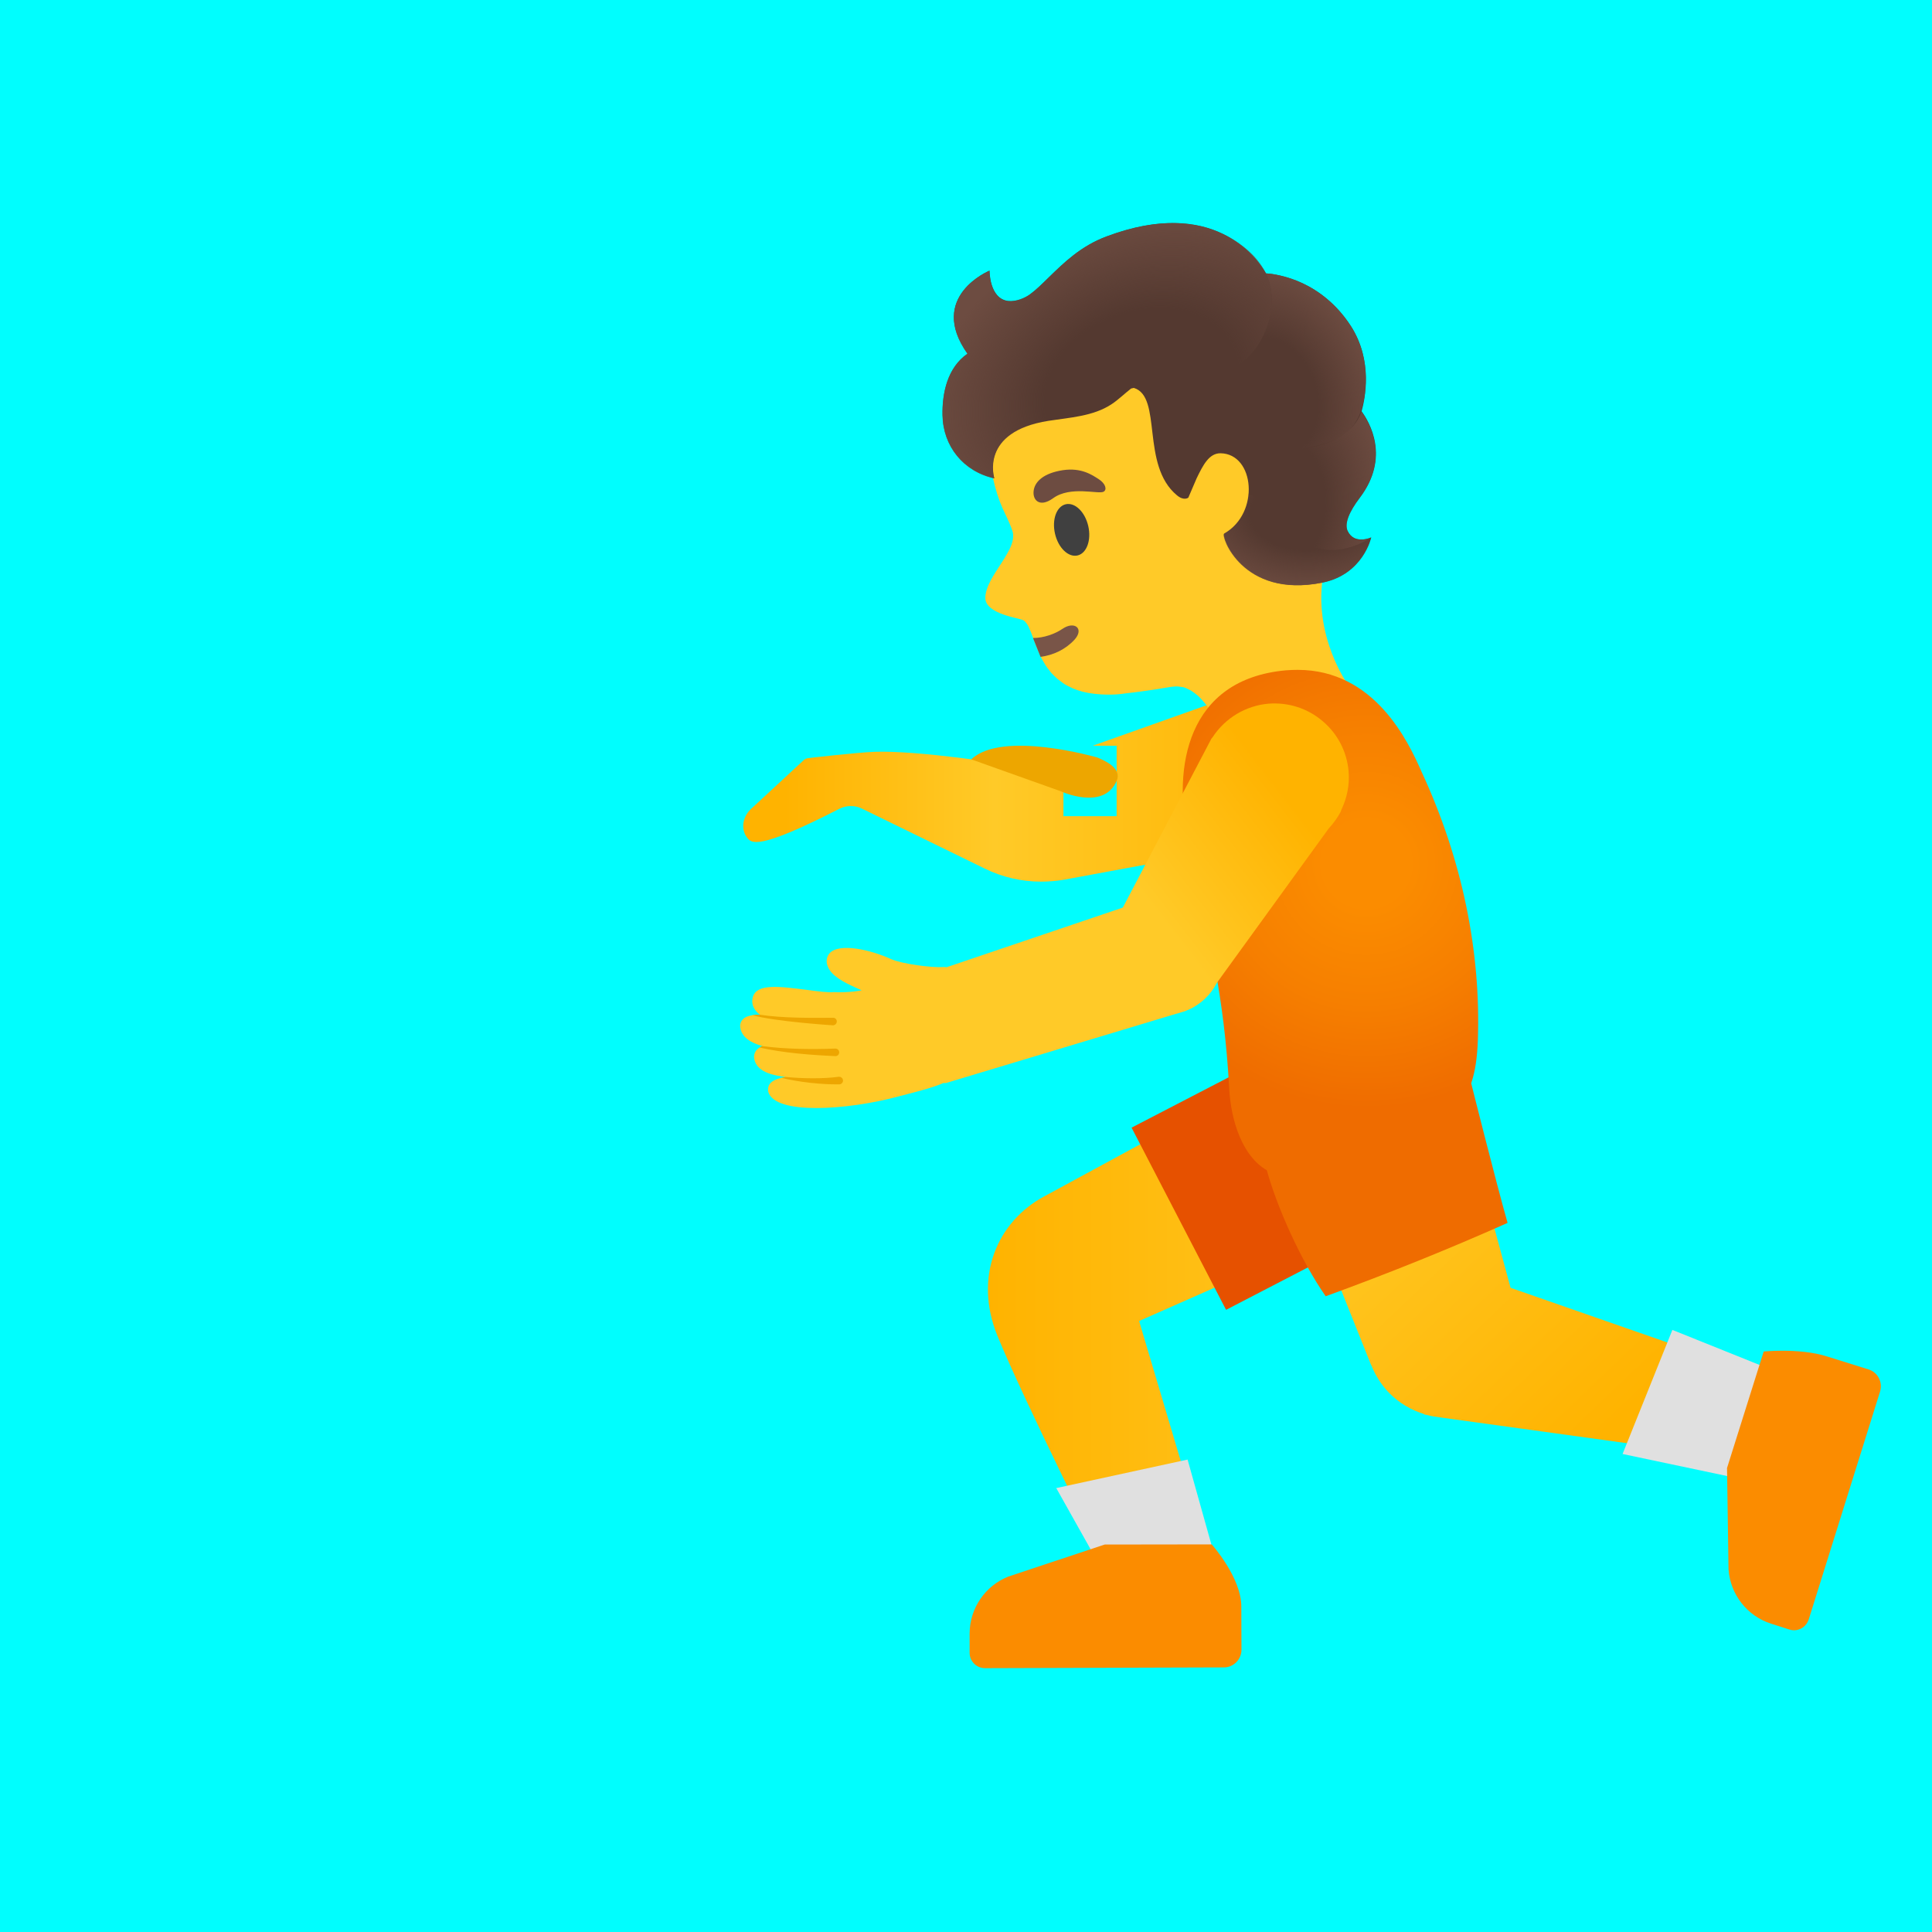 <?xml version="1.0" encoding="UTF-8" standalone="no"?>
<!-- Generator: Adobe Illustrator 24.0.3, SVG Export Plug-In . SVG Version: 6.00 Build 0)  -->

<svg
   version="1.1"
   id="Layer_1"
   x="0px"
   y="0px"
   viewBox="0 0 128 128"
   style="enable-background:new 0 0 128 128;"
   xml:space="preserve"
   sodipodi:docname="u1f9d1_200d_1faef_200d_1f9d1.svg"
   inkscape:version="1.4 (86a8ad7, 2024-10-11)"
   xmlns:inkscape="http://www.inkscape.org/namespaces/inkscape"
   xmlns:sodipodi="http://sodipodi.sourceforge.net/DTD/sodipodi-0.dtd"
   xmlns="http://www.w3.org/2000/svg"
   xmlns:svg="http://www.w3.org/2000/svg"><defs
   id="defs44" /><sodipodi:namedview
   id="namedview44"
   pagecolor="#ffffff"
   bordercolor="#666666"
   borderopacity="1.0"
   inkscape:showpageshadow="2"
   inkscape:pageopacity="0.0"
   inkscape:pagecheckerboard="0"
   inkscape:deskcolor="#d1d1d1"
   inkscape:zoom="5.8984375"
   inkscape:cx="61.62649"
   inkscape:cy="71.459603"
   inkscape:window-width="1680"
   inkscape:window-height="998"
   inkscape:window-x="-8"
   inkscape:window-y="-8"
   inkscape:window-maximized="1"
   inkscape:current-layer="Layer_1" /><rect
   style="fill:#00fefe;stroke:none;stroke-width:1.2;stroke-linecap:round;stroke-linejoin:round"
   id="rect44_1"
   width="27.126"
   height="28.652"
   x="104.434"
   y="0" /><path
   id="darkTone"
   style="fill:#E59600;"
   d="M75.06,48.67l-3.08-0.18c-0.78,0.1-4.72,0.64-5.49,1.98  c-0.19,0.32-0.21,0.68-0.09,0.93c0.18,0.81,0.84,1.37,1.56,1.37c0.1,0,0.19-0.01,0.29-0.03c0,0,0,0,0.01,0l6.94-1.6  c1.17-0.41,1.39-1.12,1.41-1.21c0.02-0.06,0.02-0.13,0.01-0.19C76.53,49,75.69,48.81,75.06,48.67z" /><rect
   style="fill:#00fefe;stroke:none;stroke-width:1.2;stroke-linecap:round;stroke-linejoin:round"
   id="rect45!!!!!!!!!!!!!!!!!!!!!!!!_1-2"
   width="6.171"
   height="6.267"
   x="70.265"
   y="46.02" /><path
   id="tone_4_"
   style="fill:#EDA600;"
   d="M56.45,51.68c0.03-0.38-0.1-0.71-0.37-0.96c-1.15-1.04-5.06-0.33-5.92-0.14l-2.85,1.14  c-0.4,0.23-1.25,0.71-1.08,1.49c0.01,0.06,0.04,0.12,0.07,0.17c0.04,0.07,0.48,0.68,1.76,0.71l7.04-0.64c0.01,0,0.01,0,0.01,0  C55.96,53.33,56.55,52.52,56.45,51.68z" /><rect
   style="fill:#00fefe;stroke:none;stroke-width:1.2;stroke-linecap:round;stroke-linejoin:round"
   id="rect46!!!!!!!!!!!!!!!!!!!!!!!!!!_2-1"
   width="16.345"
   height="18.771"
   x="50.183"
   y="42.485" />
<linearGradient
   id="leg_3_"
   gradientUnits="userSpaceOnUse"
   x1="25.87"
   y1="43.33"
   x2="53.21"
   y2="43.33"
   gradientTransform="matrix(1 0 0 -1 0 128)">
	<stop
   offset="0"
   style="stop-color:#FFB300"
   id="stop1" />
	<stop
   offset="1"
   style="stop-color:#FFCA28"
   id="stop2" />
</linearGradient>
<path
   id="leg_2_"
   style="fill:url(#leg_3_);"
   d="M47.57,75.01c-2.33-1.16-19.01-7.95-19.01-7.95l-2.69,11.38  c0,0,11.93,4.07,16.12,5.74c0.72,0.29,1.25,0.92,1.4,1.68l3.24,16.41l6.28,0.01c0,0,0.3-12.28,0.3-17.28  C53.21,78.5,50.52,76.47,47.57,75.01z" />
<path
   id="pants"
   style="fill:#0288D1;"
   d="M29.54,66.25c-0.85-0.31-1.71-0.45-2.56-0.45c-3.01,0-5.84,1.85-6.94,4.84  c-1.41,3.83,0.55,8.08,4.39,9.49l9.22,3.39l5.11-13.88L29.54,66.25z" />
<linearGradient
   id="arm_5_"
   gradientUnits="userSpaceOnUse"
   x1="10.42"
   y1="42.555"
   x2="36.071"
   y2="42.555"
   gradientTransform="matrix(1 0 0 -1 0 128)">
	<stop
   offset="0"
   style="stop-color:#FFB300"
   id="stop3" />
	<stop
   offset="1"
   style="stop-color:#FFCA28"
   id="stop4" />
</linearGradient>
<path
   id="arm_4_"
   style="fill:url(#arm_5_);"
   d="M35.55,83.3l-4.92-12.05l-10.87,4.37l4.22,8.73c0.45,0.75,0.19,1.71-0.57,2.13  l-12.99,6.85l3.09,6.31l18.15-7.21C35.27,91,37.02,86.9,35.55,83.3z" />
<path
   id="head_1_"
   style="fill:#FFCA28;"
   d="M48.93,34.48c0.58-1.13,1.04-2.81,1.18-4.57c0.38-4.65-1.31-8.84-5.78-11.02  c-0.21-0.1-0.41-0.2-0.63-0.29c-0.3-0.13-0.61-0.23-0.92-0.33c-0.05-0.01-0.09-0.02-0.14-0.04c-0.26-0.08-0.53-0.14-0.81-0.19  c-0.1-0.02-0.2-0.03-0.29-0.05c-0.22-0.04-0.45-0.07-0.68-0.09c-0.12-0.01-0.24-0.02-0.36-0.03c-0.22-0.01-0.43-0.02-0.65-0.03  c-0.06,0-0.12-0.01-0.18-0.01c-0.05,0-0.1,0.01-0.15,0.01c-0.39,0-0.78,0.02-1.17,0.06c-0.02,0-0.04,0-0.07,0  c-0.42,0.04-0.84,0.11-1.26,0.19c-0.09,0.02-0.18,0.04-0.27,0.06c-0.36,0.08-0.71,0.16-1.06,0.26c-0.07,0.02-0.13,0.03-0.2,0.06  c-0.41,0.12-0.81,0.26-1.21,0.42c-0.07,0.03-0.14,0.06-0.21,0.09c-0.34,0.14-0.67,0.29-0.99,0.45c-0.07,0.04-0.15,0.07-0.22,0.11  c-0.38,0.2-0.75,0.41-1.11,0.63c-0.01,0.01-0.02,0.02-0.04,0.02c-0.35,0.22-0.68,0.46-1,0.71c-0.04,0.03-0.08,0.06-0.12,0.1  c-0.33,0.26-0.65,0.53-0.94,0.82c-2.18,2.16-3.09,10.31-1.98,14.58c1.17,4.51-1.5,10.04-1.5,10.04s-1.22,0.85-0.6,2.2  c0.27,0.61,0.92,1.33,2.24,2.11c0.64,0.38,1.25,0.54,1.83,0.54c2.74,0,4.67-3.55,4.67-3.55s1.07-1.93,2.42-2  c0.06,0,0.11-0.01,0.16-0.01c0.03,0,0.07,0,0.11,0.01c0.74,0.1,0.94,0.23,3.29,0.62c0.57,0.09,1.09,0.14,1.56,0.14  c4.51,0,4.38-4.01,5.37-4.68c0.22-0.15,2.57-0.29,2.61-1.39c0.05-1.46-2.09-3.31-1.59-4.52C48.33,35.59,48.87,34.62,48.93,34.48z" />
<path
   id="mouth_1_"
   style="fill:#795548;"
   d="M45.97,44.18c-0.84-0.15-1.62-0.55-2.2-1.24c-0.63-0.76,0.05-1.27,0.84-0.68  c0.48,0.36,1.2,0.65,1.92,0.69L45.97,44.18z" />
<ellipse
   id="eye_1_"
   transform="matrix(0.266 -0.964 0.964 0.266 -1.889 68.962)"
   style="fill:#404040;"
   cx="44.32"
   cy="35.72"
   rx="1.74"
   ry="1.13" />
<path
   id="eyebrow_1_"
   style="fill:#6D4C41;"
   d="M45.59,33.65c0.9,0.72,1.41,0.14,1.3-0.54c-0.09-0.5-0.57-1.09-1.86-1.34  c-1.21-0.24-1.94,0.22-2.41,0.49c-0.46,0.27-0.59,0.68-0.34,0.82C42.62,33.26,44.48,32.76,45.59,33.65z" />






<linearGradient
   id="arm_6_"
   gradientUnits="userSpaceOnUse"
   x1="31.51"
   y1="74"
   x2="68.715"
   y2="74"
   gradientTransform="matrix(1 0 0 -1 0 128)">
	<stop
   offset="0.599"
   style="stop-color:#FFCA28"
   id="stop5" />
	<stop
   offset="1"
   style="stop-color:#FFB300"
   id="stop6" />
</linearGradient>
<path
   id="arm_3_"
   style="fill:url(#arm_6_);"
   d="M68.63,52.12c-0.31,0.84-2.39,1.99-5.2,3.14c-0.15,0.06-0.3,0.12-0.45,0.18  c-0.81,0.32-1.68,0.65-2.57,0.96c-0.31,0.11-0.63,0.22-0.94,0.33c-4.78,1.6-10.16,2.91-12.87,2.95h-0.01  c-0.08,0-0.16-0.03-0.23-0.05c-0.16,0-0.31,0-0.47-0.02c-0.15-0.02-0.29-0.07-0.44-0.11v0.01l-0.39-0.08l-6.2-1.24l-7.35-1.47  l2.65-8.21l0.06-0.19l8.27,2.94l4.28,1.52c2.14-0.29,12.86-1.76,14.54-2.13c0.77-0.16,2.31-0.36,3.78-0.36  C67.19,50.29,69.15,50.69,68.63,52.12z" />
<linearGradient
   id="shadow_2_"
   gradientUnits="userSpaceOnUse"
   x1="56.52"
   y1="71.445"
   x2="58.474"
   y2="73.399"
   gradientTransform="matrix(1 0 0 -1 0 128)">
	<stop
   offset="0"
   style="stop-color:#FFCA28;stop-opacity:0"
   id="stop7" />
	<stop
   offset="1"
   style="stop-color:#FFB300"
   id="stop8" />
</linearGradient>
<path
   id="shadow_1_"
   style="fill:url(#shadow_2_);"
   d="M62.98,55.44c-0.81,0.32-4.9,1.73-5.22,1.84C55.92,56.34,53.73,54,53.73,54  l3.5-2.13L62.98,55.44z" />
<linearGradient
   id="shadow_3_"
   gradientUnits="userSpaceOnUse"
   x1="43.908"
   y1="75.74"
   x2="38.745"
   y2="73.786"
   gradientTransform="matrix(1 0 0 -1 0 128)">
	<stop
   offset="0"
   style="stop-color:#FFCA28;stop-opacity:0"
   id="stop9" />
	<stop
   offset="1"
   style="stop-color:#FFB300"
   id="stop10" />
</linearGradient>
<polygon
   id="shadow"
   style="fill:url(#shadow_3_);"
   points="45.06,59.43 38.86,58.19 34.16,48.51 34.22,48.32 42.49,51.26 " />
<linearGradient
   id="arm_7_"
   gradientUnits="userSpaceOnUse"
   x1="86.588"
   y1="75.651"
   x2="51.965"
   y2="75.651"
   gradientTransform="matrix(1 0 0 -1 0 128)">
	<stop
   offset="0"
   style="stop-color:#FFB300"
   id="stop11" />
	<stop
   offset="0.599"
   style="stop-color:#FFCA28"
   id="stop12" />
	<stop
   offset="1"
   style="stop-color:#FFB300"
   id="stop13" />
</linearGradient>


<linearGradient
   id="leg_4_"
   gradientUnits="userSpaceOnUse"
   x1="65.453"
   y1="42.085"
   x2="94.17"
   y2="42.085"
   gradientTransform="matrix(1 0 0 -1 0 128)">
	<stop
   offset="0"
   style="stop-color:#FFB300"
   id="stop14" />
	<stop
   offset="1"
   style="stop-color:#FFCA28"
   id="stop15" />
</linearGradient>

<linearGradient
   id="leg_5_"
   gradientUnits="userSpaceOnUse"
   x1="107.702"
   y1="34.362"
   x2="89.632"
   y2="53.339"
   gradientTransform="matrix(1 0 0 -1 0 128)">
	<stop
   offset="0"
   style="stop-color:#FFB300"
   id="stop16" />
	<stop
   offset="1"
   style="stop-color:#FFCA28"
   id="stop17" />
</linearGradient>
<radialGradient
   id="shirt_2_"
   cx="90.529"
   cy="70.794"
   r="16.528"
   gradientTransform="matrix(1 0 0 -1 0 128)"
   gradientUnits="userSpaceOnUse">
	<stop
   offset="0.171"
   style="stop-color:#FB8C00"
   id="stop18" />
	<stop
   offset="0.562"
   style="stop-color:#F67F00"
   id="stop19" />
	<stop
   offset="0.983"
   style="stop-color:#EF6C00"
   id="stop20" />
</radialGradient>
<path
   id="shirt_1_"
   style="fill:url(#shirt_3_);"
   d="M36.05,55.14c1.91-4.41,1.07-7.58-0.14-8.72c-2.02-1.91-3.98-2.07-4.96-2.35  c-0.41-0.07-0.79-0.09-1.16-0.09c-3.74,0-6.6,2.83-8.67,7.18c-2.76,5.77-4.35,12.79-4.35,18.67c0,5.42,5.19,12.9,6.51,15.49  c4-1.65,7.95-3.45,11.83-5.39c-0.41-1.08-1.09-2.74-1.86-4.41c0.3-0.76,0.48-1.65,0.55-2.57C34.24,67.47,33.83,61.07,36.05,55.14z" />
<linearGradient
   id="arm_8_"
   gradientUnits="userSpaceOnUse"
   x1="31.689"
   y1="82.753"
   x2="51.689"
   y2="61.544"
   gradientTransform="matrix(1 0 0 -1 0 128)">
	<stop
   offset="0.599"
   style="stop-color:#FFCA28"
   id="stop25" />
	<stop
   offset="1"
   style="stop-color:#FFB300"
   id="stop26" />
</linearGradient>
<path
   id="arm_1_"
   style="fill:url(#arm_8_);"
   d="M67.14,67.46c-0.21-0.22-0.56-0.31-1.14-0.32c0.16-0.11,0.28-0.25,0.37-0.4  c0.15-0.25,0.18-0.53,0.08-0.82c-0.28-0.85-1.73-0.67-3.55-0.43c-0.72,0.09-1.45,0.19-1.86,0.15c-0.32,0.02-1.1,0.02-1.79-0.12  c0.03-0.01,0.07-0.03,0.1-0.04c0.77-0.34,1.65-0.73,2.02-1.3c0.38-0.56,0.14-0.95,0.02-1.09c-0.63-0.74-2.77-0.24-4.07,0.36  c-0.74,0.33-2.71,0.58-3.43,0.54c-0.07-0.01-0.15,0-0.28,0l-9.86-3.34c-1.16-0.39-2.11-1.2-2.68-2.29l-4.86-9.27  c-0.03-0.06-0.06-0.12-0.07-0.13l-0.05-0.09c-0.02-0.04-0.05-0.08-0.09-0.11c-0.98-1.5-2.69-2.36-4.49-2.24  c-2.03,0.14-3.83,1.63-4.38,3.62c-0.32,1.17-0.19,2.38,0.36,3.49c0.01,0.03,0.02,0.07,0.04,0.1c0.18,0.35,0.43,0.7,0.71,0.99  l5.93,9.24c1.12,1.75,2.85,3.03,4.85,3.59l14.58,4.09c0.06,0.02,0.12,0.02,0.18,0c0.67,0.29,1.49,0.51,2.43,0.75l0.58,0.15  c1.65,0.45,3.74,0.77,5.46,0.77c1.65,0,2.94-0.3,3.17-1.06c0.04-0.14,0.01-0.37-0.07-0.49c-0.15-0.24-0.44-0.38-1.06-0.5  c1.08-0.13,1.96-0.45,2.06-1.26c0.02-0.19-0.03-0.37-0.16-0.52c-0.09-0.11-0.21-0.19-0.38-0.25c0.78-0.21,1.36-0.57,1.47-1.21  c0,0,0,0,0,0C67.34,67.81,67.28,67.61,67.14,67.46z" />
<linearGradient
   id="arm_9_"
   gradientUnits="userSpaceOnUse"
   x1="61.249"
   y1="59.189"
   x2="84.038"
   y2="76.769"
   gradientTransform="matrix(1 0 0 -1 0 128)">
	<stop
   offset="0.599"
   style="stop-color:#FFCA28"
   id="stop27" />
	<stop
   offset="1"
   style="stop-color:#FFB300"
   id="stop28" />
</linearGradient><polygon
   id="sock_2_"
   style="fill:#E0E0E0;"
   points="16.72,89.04 9.1,93.19 11.64,101.15 20.22,97.76 " /><path
   id="shoe_2_"
   style="fill:#039BE5;"
   d="M11.76,92c0,0-0.51-0.05-1.24-0.05c-0.85,0-2,0.07-2.98,0.38l-2.72,0.85  c-0.61,0.19-0.96,0.85-0.76,1.46l4.73,15.11c0.14,0.43,0.54,0.71,0.97,0.71c0.1,0,0.21-0.02,0.31-0.05l1.22-0.39  c1.58-0.51,2.69-1.93,2.81-3.59l0.1-6.72L11.76,92z" /><polygon
   id="sock"
   style="fill:#E0E0E0;"
   points="45.1,96.89 46.41,103.82 53.33,103.82 53.72,96.07 " /><path
   id="shoe"
   style="fill:#039BE5;"
   d="M59.63,104.4l-6.38-2.12l-7.08-0.01c0,0-1.96,2.2-1.97,4.13l-0.01,2.85  c0,0.64,0.52,1.17,1.16,1.17l15.83,0.05c0.56,0,1.02-0.46,1.02-1.02v-1.29C62.19,106.5,61.17,105.01,59.63,104.4z" /><g
   id="hairGroup_1_">
	<path
   id="hair_2_"
   style="fill:#543930;"
   d="M26.18,21.24c2.07-2.9,4.91-3.24,5.82-3.27c0.69-1.07,3.78-5,10.79-2.01   c1.71,0.73,2.8,1.89,3.76,2.92c0.42,0.44,0.81,0.86,1.19,1.18c0.31,0.25,0.9,0.56,1.46,0.52c1.27-0.1,1.33-1.98,1.33-1.98   s4.1,1.91,1.23,5.62c1.29,0.99,1.59,2.69,1.49,4.2c-0.13,2.06-1.55,3.7-3.65,4.08c0,0,1.15-3.08-3.47-4.01   c-1.43-0.29-2.97-0.43-4.16-1.28c-0.45-0.33-0.85-0.76-1.27-1.12c-0.11-0.03-0.18-0.05-0.18-0.05c-1.96,0.5-0.67,5.15-3.19,7.07   c-0.5,0.38-0.77,0.13-0.77,0.13l-0.49-1.32c-0.4-0.92-0.76-1.73-1.53-1.74c-2.27-0.05-2.82,3.89-0.47,5.36   c0.23,0.15-1.41,4.29-6.71,3c-2.74-0.67-3.15-3.18-3.15-3.18s1.1,0.58,1.59-0.35c0.26-0.48-0.04-1.29-0.71-2.26   c-1.93-2.8-0.43-5.11,0.13-5.8C25.03,26.11,24.57,23.51,26.18,21.24z" />
	<g
   id="hairHighlights_1_">
		
			<radialGradient
   id="SVGID_5_"
   cx="58.049"
   cy="260.012"
   r="7.124"
   gradientTransform="matrix(-0.994 0.114 -0.164 -1.431 130.976 398.988)"
   gradientUnits="userSpaceOnUse">
			<stop
   offset="0.45"
   style="stop-color:#6D4C41;stop-opacity:0"
   id="stop37" />
			<stop
   offset="1"
   style="stop-color:#6D4C41"
   id="stop38" />
		</radialGradient>
		<path
   style="fill:url(#SVGID_5_);"
   d="M25.23,26.93c-0.02-0.1,0.29,2.14,3.87,2.66c1.44,0.35,2.6,4.31-0.07,6.08    c-2.36,1.57-4.81-0.32-4.81-0.32s0.35,0.2,0.95,0.14c0.39-0.04,0.63-0.48,0.64-0.5c0.26-0.48-0.04-1.29-0.71-2.26    C23.17,29.93,24.67,27.63,25.23,26.93z"
   id="path38" />
		
			<radialGradient
   id="SVGID_6_"
   cx="58.891"
   cy="267.196"
   r="7.221"
   gradientTransform="matrix(-0.931 -0.365 0.461 -1.175 -36.925 361.794)"
   gradientUnits="userSpaceOnUse">
			<stop
   offset="0.45"
   style="stop-color:#6D4C41;stop-opacity:0"
   id="stop39" />
			<stop
   offset="1"
   style="stop-color:#6D4C41"
   id="stop40" />
		</radialGradient>
		<path
   style="fill:url(#SVGID_6_);"
   d="M26.18,21.24c1.09-1.53,2.67-2.65,4.5-3.08c0.27-0.06,0.91-0.2,1.33-0.18    c-0.38,0.7-0.55,1.51-0.43,2.42c0,0.03,0.07,1.35,0.89,2.6c-1.03,0.88-1.74,2.08-2.41,3.26c-0.59,1.03-1.2,2.18-0.96,3.34    c-0.66-0.21-1.77-0.28-2.82-1.09c-1-0.78-1.28-2.23-1.27-3.46C25.02,23.69,25.4,22.35,26.18,21.24z"
   id="path40" />
		
			<radialGradient
   id="SVGID_7_"
   cx="50.835"
   cy="269.688"
   r="14.863"
   gradientTransform="matrix(-0.924 -0.383 0.288 -0.694 9.162 232.638)"
   gradientUnits="userSpaceOnUse">
			<stop
   offset="0.45"
   style="stop-color:#6D4C41;stop-opacity:0"
   id="stop41" />
			<stop
   offset="1"
   style="stop-color:#6D4C41"
   id="stop42" />
		</radialGradient>
		<path
   style="fill:url(#SVGID_7_);"
   d="M31.59,20.4c-0.31-2.38,1.36-4.09,3.49-4.98c2.5-1.05,5.31-0.49,7.72,0.54    c1.71,0.73,2.8,1.89,3.76,2.92c0.42,0.44,0.81,0.86,1.19,1.18c0.31,0.25,0.9,0.56,1.46,0.52c1.27-0.1,1.33-1.98,1.33-1.98    s4.1,1.91,1.23,5.62c1.29,0.99,1.59,2.69,1.49,4.2c-0.13,2.06-1.55,3.7-3.65,4.08c0,0,1.15-3.08-3.47-4.01    c-1.43-0.29-2.97-0.43-4.16-1.28c-1.05-0.75-1.29-1.48-2.62-1.73c-1.43-0.26-3.43-0.19-4.83-0.76    C31.74,23.55,31.59,20.44,31.59,20.4z"
   id="path42" />
		
			<radialGradient
   id="SVGID_8_"
   cx="59.691"
   cy="259.143"
   r="8.001"
   gradientTransform="matrix(-1 9.500000e-03 -6.100000e-03 -0.643 90.072 200.096)"
   gradientUnits="userSpaceOnUse">
			<stop
   offset="0.45"
   style="stop-color:#6D4C41;stop-opacity:0"
   id="stop43" />
			<stop
   offset="1"
   style="stop-color:#6D4C41"
   id="stop44" />
		</radialGradient>
		<path
   style="fill:url(#SVGID_8_);"
   d="M29.03,35.67c1.19-0.77,1.84-2.36,3.53-2.88c0.04,1.03,0.51,2.11,1.51,2.74    c0.23,0.15-1.41,4.29-6.71,3c-2.74-0.67-3.15-3.18-3.15-3.18S26.65,37.23,29.03,35.67z"
   id="path44" />
	</g>
</g><rect
   style="fill:#00fefe;stroke:none;stroke-width:1.2;stroke-linecap:round;stroke-linejoin:round"
   id="rect47!!!!!!!!!!!!!!!!!!!!!!!!!!!!!!!!!!1-2"
   width="128"
   height="128"
   x="0"
   y="3.8146973e-06" /><path
   id="arm_2_"
   style="fill:url(#arm_7_);"
   d="M85.62,47.85c-1.23-1.32-3.06-1.85-4.81-1.41c-0.05,0-0.1,0.01-0.15,0.03  l-0.07,0.03c-0.06,0.01-0.12,0.04-0.24,0.08l-12.1,4.3c-1.85-0.3-7.42-1.17-10.33-1.07c-1.09,0.04-4.26,0.4-4.39,0.42  c-0.1,0.01-0.2,0.06-0.28,0.13l-3.38,3.13c-0.66,0.54-0.82,1.39-0.39,1.98c0.28,0.39,0.67,0.92,6.14-1.89  c0.46-0.23,1.01-0.24,1.48-0.01l8.13,3.97c1.18,0.58,2.45,0.87,3.73,0.87c0.51,0,1.03-0.04,1.55-0.13l11.85-2.19  c0.45-0.03,0.88-0.12,1.26-0.25c0.06-0.01,0.12-0.04,0.17-0.07c1.13-0.44,2.02-1.23,2.58-2.3C87.33,51.65,87.02,49.34,85.62,47.85z" /><path
   id="head"
   style="fill:#FFCA28;"
   d="M89.22,45.23c0,0-2.66-3.79-1.29-8.24c1.06-3.44,0.65-9.77-0.67-13.23  c-0.3-0.8-0.65-1.45-1.04-1.87c-0.3-0.32-0.63-0.62-0.97-0.92c-0.02-0.01-0.03-0.03-0.05-0.04c-0.68-0.58-1.45-1.1-2.27-1.56  c-0.05-0.03-0.09-0.05-0.14-0.08c-0.79-0.43-1.63-0.79-2.49-1.08c-0.09-0.03-0.19-0.06-0.28-0.09c-0.42-0.13-0.84-0.25-1.26-0.34  c-0.05-0.01-0.09-0.02-0.14-0.03c-0.38-0.08-0.76-0.14-1.14-0.19c-0.12-0.01-0.24-0.03-0.36-0.04c-0.41-0.04-0.82-0.07-1.23-0.07  c-0.01,0-0.03,0-0.05,0c-0.25,0-0.5,0.01-0.75,0.03c-0.04,0-0.08,0-0.12,0c-0.28,0.02-0.55,0.06-0.82,0.1  c-0.03,0-0.06,0.01-0.09,0.01c-0.6,0.1-1.19,0.25-1.74,0.46c-5.01,1.87-7.06,6.15-6.87,11.02c0.07,1.76,0.46,3.46,0.98,4.62  c0.05,0.12,0.44,0.9,0.59,1.32c0.02,0.06,0.04,0.11,0.05,0.15c0.11,0.31,0.05,0.65-0.09,1.01c-0.07,0.18-0.17,0.37-0.28,0.56  c-0.43,0.76-1.08,1.56-1.32,2.32c-0.06,0.19-0.1,0.38-0.1,0.56c0,0.55,0.58,0.88,1.19,1.1c0.31,0.11,0.62,0.19,0.87,0.25  s0.43,0.11,0.49,0.15c0.07,0.05,0.12,0.11,0.18,0.19c0.01,0.01,0.01,0.02,0.02,0.03c0.05,0.07,0.1,0.15,0.14,0.24c0,0,0,0,0,0.01  c0.18,0.36,0.33,0.87,0.55,1.4c0,0,0,0,0,0c0.05,0.12,0.1,0.24,0.16,0.37c0.02,0.04,0.03,0.07,0.05,0.11  c0.05,0.1,0.1,0.21,0.16,0.31c0.03,0.05,0.06,0.1,0.09,0.15c0.05,0.09,0.11,0.18,0.17,0.27c0.04,0.06,0.08,0.12,0.13,0.17  c0.06,0.08,0.12,0.16,0.19,0.24c0.06,0.06,0.12,0.12,0.18,0.18c0.07,0.07,0.14,0.14,0.21,0.2c0.08,0.06,0.16,0.12,0.24,0.18  c0.07,0.05,0.14,0.11,0.22,0.16c0.11,0.07,0.23,0.13,0.36,0.19c0.07,0.03,0.13,0.07,0.2,0.1c0.41,0.17,0.89,0.3,1.45,0.36  c0.03,0,0.07,0,0.11,0.01c0.22,0.02,0.46,0.04,0.71,0.04c0.04,0,0.09,0,0.13,0c0,0,0.01,0,0.01,0c0.33,0,0.69-0.02,1.07-0.08  c0.89-0.1,1.47-0.19,1.89-0.25c0.28-0.04,0.49-0.08,0.67-0.11c0.09-0.01,0.17-0.03,0.25-0.04c0.16-0.03,0.31-0.05,0.5-0.06  c0.14-0.01,0.26,0.01,0.39,0.03c0.06,0.01,0.13,0.01,0.19,0.03c0.11,0.04,0.22,0.09,0.33,0.15c0.05,0.03,0.1,0.04,0.14,0.07  c0.14,0.09,0.27,0.19,0.39,0.29c0.01,0.01,0.02,0.01,0.03,0.02c0.69,0.62,1.12,1.5,1.12,1.5s1.82,3.71,4.62,3.74  c0.01,0,0.03,0,0.04,0c0.02,0,0.05,0,0.07-0.01c0.18-0.01,0.37-0.03,0.56-0.07c0.08-0.02,0.16-0.03,0.24-0.05  c0.1-0.03,0.2-0.06,0.3-0.1c0.12-0.05,0.25-0.1,0.38-0.16c0.05-0.03,0.1-0.04,0.15-0.07c0.81-0.43,1.39-0.9,1.82-1.38  C90.47,47.44,89.22,45.23,89.22,45.23z" /><path
   id="mouth"
   style="fill:#795548;"
   d="M68.94,43.52c0.85-0.12,1.64-0.48,2.25-1.14c0.66-0.73,0-1.27-0.81-0.71  c-0.49,0.33-1.23,0.6-1.94,0.6L68.94,43.52z" /><ellipse
   id="eye"
   transform="matrix(0.975 -0.224 0.224 0.975 -6.057 16.748)"
   style="fill:#404040;"
   cx="70.96"
   cy="35.13"
   rx="1.13"
   ry="1.74" /><path
   id="eyebrow"
   style="fill:#6D4C41;"
   d="M69.77,33.01c-0.93,0.67-1.42,0.08-1.27-0.6c0.11-0.5,0.62-1.06,1.92-1.26  c1.22-0.18,1.93,0.31,2.38,0.6s0.56,0.7,0.31,0.83C72.76,32.76,70.92,32.17,69.77,33.01z" /><path
   id="leg_1_"
   style="fill:url(#leg_4_);"
   d="M94.17,79.26l-4.7-11.01L69.19,79.26c-3.12,1.67-4.71,5.33-3.1,9.26  c1.73,4.23,7.14,15.06,7.14,15.06l6.64-1.26l-4.4-14.8L94.17,79.26z" /><path
   id="pants_1_"
   style="fill:#E65100;"
   d="M93.38,72.82c-1.21-2.33-3.58-3.67-6.04-3.67c-1.05,0-2.12,0.25-3.13,0.77l-9.24,4.79  l6.26,12.07l9.24-4.79C93.8,80.26,95.11,76.16,93.38,72.82z" /><path
   id="leg"
   style="fill:url(#leg_5_);"
   d="M100.08,85.32l-5.61-20.68l-12.18,4.39l8.53,21.36l0.05,0.1  c0.26,0.64,0.64,1.25,1.15,1.78c0.67,0.69,1.48,1.15,2.34,1.42l-0.01,0.02l0.21,0.04c0.26,0.07,0.53,0.12,0.8,0.15l20.35,2.81  l2.15-5.19L100.08,85.32z" /><path
   id="shirt"
   style="fill:url(#shirt_2_);"
   d="M97.47,71.77c0.28-0.83,0.4-1.76,0.44-2.83c0.21-5.88-1.03-11.99-3.72-17.79  c-0.89-2.03-3.12-6.77-8.22-6.77c-0.25,0-0.51,0.01-0.77,0.03c-6.58,0.59-7.5,6.44-6.5,11.14c1.43,6.7,2.4,10.31,2.74,16.6  c0.12,2.13,0.88,4.46,2.49,5.38c0.69,2.49,2.26,6,3.9,8.35c4.07-1.48,8.1-3.1,12.05-4.86C99.06,78.12,97.47,71.77,97.47,71.77z" />
<path
   id="arm"
   style="fill:url(#arm_9_);"
   d="M89.35,51.12c-0.11-1.31-0.72-2.5-1.73-3.35c-1-0.85-2.27-1.25-3.58-1.15  c-1.5,0.13-2.87,0.95-3.7,2.22c-0.03,0.03-0.06,0.07-0.09,0.11l-0.03,0.06c-0.03,0.05-0.06,0.11-0.13,0.25l-5.7,10.87l-11.67,3.95  c-0.09-0.01-0.18-0.02-0.25-0.01c-0.72,0.05-2.7-0.2-3.44-0.53c-1.31-0.6-3.44-1.11-4.08-0.37c-0.12,0.15-0.35,0.53,0.02,1.1  c0.38,0.57,1.26,0.96,2.03,1.3c0.03,0.01,0.06,0.03,0.09,0.04c-0.69,0.14-1.48,0.14-1.87,0.12c-0.32,0.04-1.06-0.05-1.77-0.15  c-1.83-0.23-3.27-0.42-3.56,0.44c-0.09,0.28-0.06,0.56,0.09,0.81c0.09,0.15,0.21,0.28,0.37,0.4c-0.2,0-0.37,0.01-0.51,0.03  c-0.29,0.05-0.49,0.13-0.63,0.28s-0.2,0.35-0.16,0.55v0.01c0.11,0.63,0.69,0.99,1.45,1.2c0,0,0.01,0.01,0.02,0.01  c-0.07,0.03-0.14,0.06-0.2,0.09c-0.08,0.06-0.14,0.11-0.2,0.17c-0.12,0.15-0.18,0.34-0.16,0.52c0.11,0.78,0.9,1.1,1.92,1.24  c0.05,0.01,0.1,0.01,0.15,0.02c-0.09,0.02-0.18,0.04-0.26,0.06c-0.44,0.11-0.67,0.24-0.8,0.45c-0.08,0.12-0.11,0.35-0.07,0.48  c0.23,0.77,1.53,1.07,3.18,1.07c1.72,0,3.8-0.32,5.45-0.77l0.58-0.15c0.92-0.24,1.73-0.45,2.4-0.74c0.07,0.01,0.14,0.01,0.21-0.01  l15.19-4.57c0.09-0.02,0.17-0.04,0.28-0.08l0.36-0.11c0.03-0.01,0.07-0.03,0.1-0.05c0.03-0.01,0.08-0.03,0.09-0.03  c0.81-0.36,1.49-1.01,1.87-1.77l7.42-10.24c0.33-0.36,0.58-0.71,0.78-1.08c0.02-0.05,0.04-0.09,0.05-0.14  C89.25,52.86,89.42,51.99,89.35,51.12z" />
<path
   id="tone_2_"
   style="fill:#EDA600;"
   d="M55.44,67.67c0,0.14-0.11,0.25-0.25,0.26c0,0-3.78-0.24-5.35-0.67  c0.14-0.02,0.31-0.03,0.51-0.03c1.52,0.23,3.41,0.21,4.84,0.2C55.32,67.42,55.44,67.53,55.44,67.67z" />
<path
   id="tone_1_"
   style="fill:#EDA600;"
   d="M50.32,69.4c1.57,0.36,3.43,0.5,5.02,0.57c0,0,0.01,0,0.02,0  c0.14,0,0.24-0.12,0.24-0.26c-0.01-0.14-0.12-0.24-0.26-0.24c-1.51,0.06-3.29,0.04-4.82-0.16c-0.01,0-0.02-0.01-0.02-0.01  L50.32,69.4z" />
<path
   id="tone"
   style="fill:#EDA600;"
   d="M55.85,71.56c0.02,0.13-0.08,0.26-0.22,0.28H55.6c-1.16,0.02-2.69-0.15-3.83-0.43  c0.08-0.02,0.17-0.04,0.26-0.06c1.13,0.11,2.51,0.13,3.53-0.01C55.7,71.32,55.83,71.42,55.85,71.56z" />


<polygon
   id="sock_1_"
   style="fill:#E0E0E0;"
   points="78.68,96.7 69.98,98.59 73.28,104.47 80.67,103.8 " /><radialGradient
   id="shirt_3_"
   cx="26.974"
   cy="63.35"
   r="16.3"
   gradientTransform="matrix(1 0 0 -1 0 128)"
   gradientUnits="userSpaceOnUse">
	<stop
   offset="0.173"
   style="stop-color:#4FC3F7"
   id="stop21" />
	<stop
   offset="0.368"
   style="stop-color:#42BFF6"
   id="stop22" />
	<stop
   offset="0.727"
   style="stop-color:#20B3F5"
   id="stop23" />
	<stop
   offset="0.988"
   style="stop-color:#03A9F4"
   id="stop24" />
</radialGradient>
<path
   id="shoe_1_"
   style="fill:#FB8C00;"
   d="M82.24,106.45c0.01-1.93-1.96-4.13-1.96-4.13l-7.09,0.01l-6.38,2.12  c-1.54,0.61-2.56,2.1-2.57,3.76v1.29c0,0.56,0.45,1.02,1.02,1.02l15.83-0.05c0.64,0,1.16-0.53,1.16-1.17L82.24,106.45z" />


<polygon
   id="sock_3_"
   style="fill:#E0E0E0;"
   points="110.8,88.11 107.5,96.33 116.74,98.28 118.91,91.37 " />
<path
   id="shoe_3_"
   style="fill:#FB8C00;"
   d="M123.8,90.73l-2.72-0.85c-0.98-0.32-2.13-0.39-2.98-0.39c-0.73,0-1.25,0.05-1.25,0.05  l-2.43,7.72l0.1,6.72c0.12,1.66,1.23,3.08,2.81,3.59l1.22,0.39c0.1,0.03,0.21,0.05,0.31,0.05c0.43,0,0.83-0.28,0.97-0.71l4.73-15.11  C124.75,91.58,124.41,90.92,123.8,90.73z" />
<g
   id="hairGroup">
	<path
   id="hair_1_"
   style="fill:#543930;"
   d="M89.49,21.59c-1.92-2.95-4.71-3.41-5.61-3.48c-0.63-1.09-3.52-5.09-10.56-2.45   c-1.72,0.64-2.84,1.75-3.84,2.72c-0.43,0.42-0.83,0.82-1.23,1.11c-0.32,0.24-0.92,0.51-1.46,0.45c-1.25-0.16-1.23-2.01-1.23-2.01   s-4.13,1.7-1.46,5.5c-1.32,0.92-1.68,2.59-1.65,4.08c0.04,2.04,1.37,3.72,3.43,4.18c0,0-1.01-3.09,3.59-3.81   c1.43-0.22,2.95-0.3,4.16-1.09c0.46-0.3,0.87-0.71,1.31-1.05c0.11-0.02,0.18-0.04,0.18-0.04c1.91,0.58,0.44,5.11,2.85,7.11   c0.47,0.4,0.76,0.16,0.76,0.16l0.55-1.28c0.43-0.89,0.83-1.67,1.59-1.66c2.25,0.04,2.62,3.96,0.24,5.32   c-0.24,0.13,1.2,4.3,6.49,3.25c2.73-0.54,3.25-3,3.25-3s-1.11,0.52-1.56-0.42c-0.23-0.49,0.1-1.28,0.8-2.2   c2.03-2.68,0.64-5.02,0.12-5.73C90.43,26.45,90.99,23.91,89.49,21.59z" />
	<g
   id="hairHighlights">
		
			<radialGradient
   id="SVGID_1_"
   cx="88.84"
   cy="254.779"
   r="7.04"
   gradientTransform="matrix(0.988 0.157 0.226 -1.422 -60.764 382.028)"
   gradientUnits="userSpaceOnUse">
			<stop
   offset="0.45"
   style="stop-color:#6D4C41;stop-opacity:0"
   id="stop29" />
			<stop
   offset="1"
   style="stop-color:#6D4C41"
   id="stop30" />
		</radialGradient>
		<path
   style="fill:url(#SVGID_1_);"
   d="M90.19,27.26c0.03-0.09-0.38,2.09-3.93,2.46c-1.44,0.28-2.75,4.14-0.19,6.01    c2.26,1.65,4.76-0.11,4.76-0.11s-0.36,0.19-0.94,0.1c-0.38-0.06-0.6-0.5-0.61-0.52c-0.23-0.49,0.1-1.28,0.8-2.21    C92.1,30.31,90.71,27.97,90.19,27.26z"
   id="path30" />
		
			<radialGradient
   id="SVGID_2_"
   cx="89.672"
   cy="261.878"
   r="7.136"
   gradientTransform="matrix(0.946 -0.325 -0.41 -1.194 106.543 368.158)"
   gradientUnits="userSpaceOnUse">
			<stop
   offset="0.45"
   style="stop-color:#6D4C41;stop-opacity:0"
   id="stop31" />
			<stop
   offset="1"
   style="stop-color:#6D4C41"
   id="stop32" />
		</radialGradient>
		<path
   style="fill:url(#SVGID_2_);"
   d="M89.49,21.59c-1.01-1.56-2.52-2.74-4.31-3.24c-0.26-0.07-0.89-0.24-1.31-0.23    c0.34,0.71,0.48,1.52,0.32,2.41c0,0.03-0.13,1.33-0.99,2.53c0.98,0.91,1.62,2.13,2.24,3.32c0.54,1.04,1.09,2.2,0.81,3.34    c0.66-0.18,1.76-0.2,2.83-0.96c1.03-0.73,1.36-2.14,1.4-3.36C90.54,24.06,90.22,22.72,89.49,21.59z"
   id="path32" />
		
			<radialGradient
   id="SVGID_3_"
   cx="81.712"
   cy="264.34"
   r="14.687"
   gradientTransform="matrix(0.939 -0.343 -0.258 -0.706 67.111 240.289)"
   gradientUnits="userSpaceOnUse">
			<stop
   offset="0.45"
   style="stop-color:#6D4C41;stop-opacity:0"
   id="stop33" />
			<stop
   offset="1"
   style="stop-color:#6D4C41"
   id="stop34" />
		</radialGradient>
		<path
   style="fill:url(#SVGID_3_);"
   d="M84.19,20.53c0.41-2.33-1.17-4.09-3.24-5.06c-2.42-1.14-5.22-0.71-7.64,0.2    c-1.72,0.64-2.84,1.75-3.84,2.72c-0.43,0.42-0.83,0.82-1.23,1.11c-0.32,0.24-0.92,0.51-1.46,0.45c-1.25-0.16-1.23-2.01-1.23-2.01    s-4.13,1.7-1.46,5.5c-1.32,0.92-1.68,2.59-1.65,4.08c0.04,2.04,1.37,3.72,3.43,4.18c0,0-1.01-3.09,3.59-3.81    c1.43-0.22,2.95-0.3,4.16-1.09c1.07-0.7,1.34-1.41,2.65-1.59c1.42-0.2,3.4-0.04,4.8-0.55C83.92,23.64,84.19,20.58,84.19,20.53z"
   id="path34" />
		
			<radialGradient
   id="SVGID_4_"
   cx="90.462"
   cy="253.92"
   r="7.906"
   gradientTransform="matrix(0.999 0.053 0.034 -0.642 -12.608 192.379)"
   gradientUnits="userSpaceOnUse">
			<stop
   offset="0.45"
   style="stop-color:#6D4C41;stop-opacity:0"
   id="stop35" />
			<stop
   offset="1"
   style="stop-color:#6D4C41"
   id="stop36" />
		</radialGradient>
		<path
   style="fill:url(#SVGID_4_);"
   d="M86.06,35.72c-1.14-0.81-1.72-2.41-3.36-2.99c-0.08,1.01-0.59,2.06-1.61,2.63    c-0.24,0.13,1.2,4.3,6.49,3.25c2.73-0.54,3.25-3,3.25-3S88.35,37.36,86.06,35.72z"
   id="path36" />
	</g>
</g>

<rect
   style="fill:#00fefe;stroke:none;stroke-width:1.2;stroke-linecap:round;stroke-linejoin:round"
   id="rect47!!!!!!!!!!!!!!!!!!!!!!!!!!!!!!!!!__2-1"
   width="3.524"
   height="4.667"
   x="70.456"
   y="49.407" /><path
   id="tone_3_"
   style="fill:#EDA600;"
   d="M72.71,50.19c0,0-6.31-1.84-8.36,0.12l5.92,2.11c0,0,2.84,1.32,3.71-0.68  C74.35,50.9,73.21,50.4,72.71,50.19z" /></svg>
